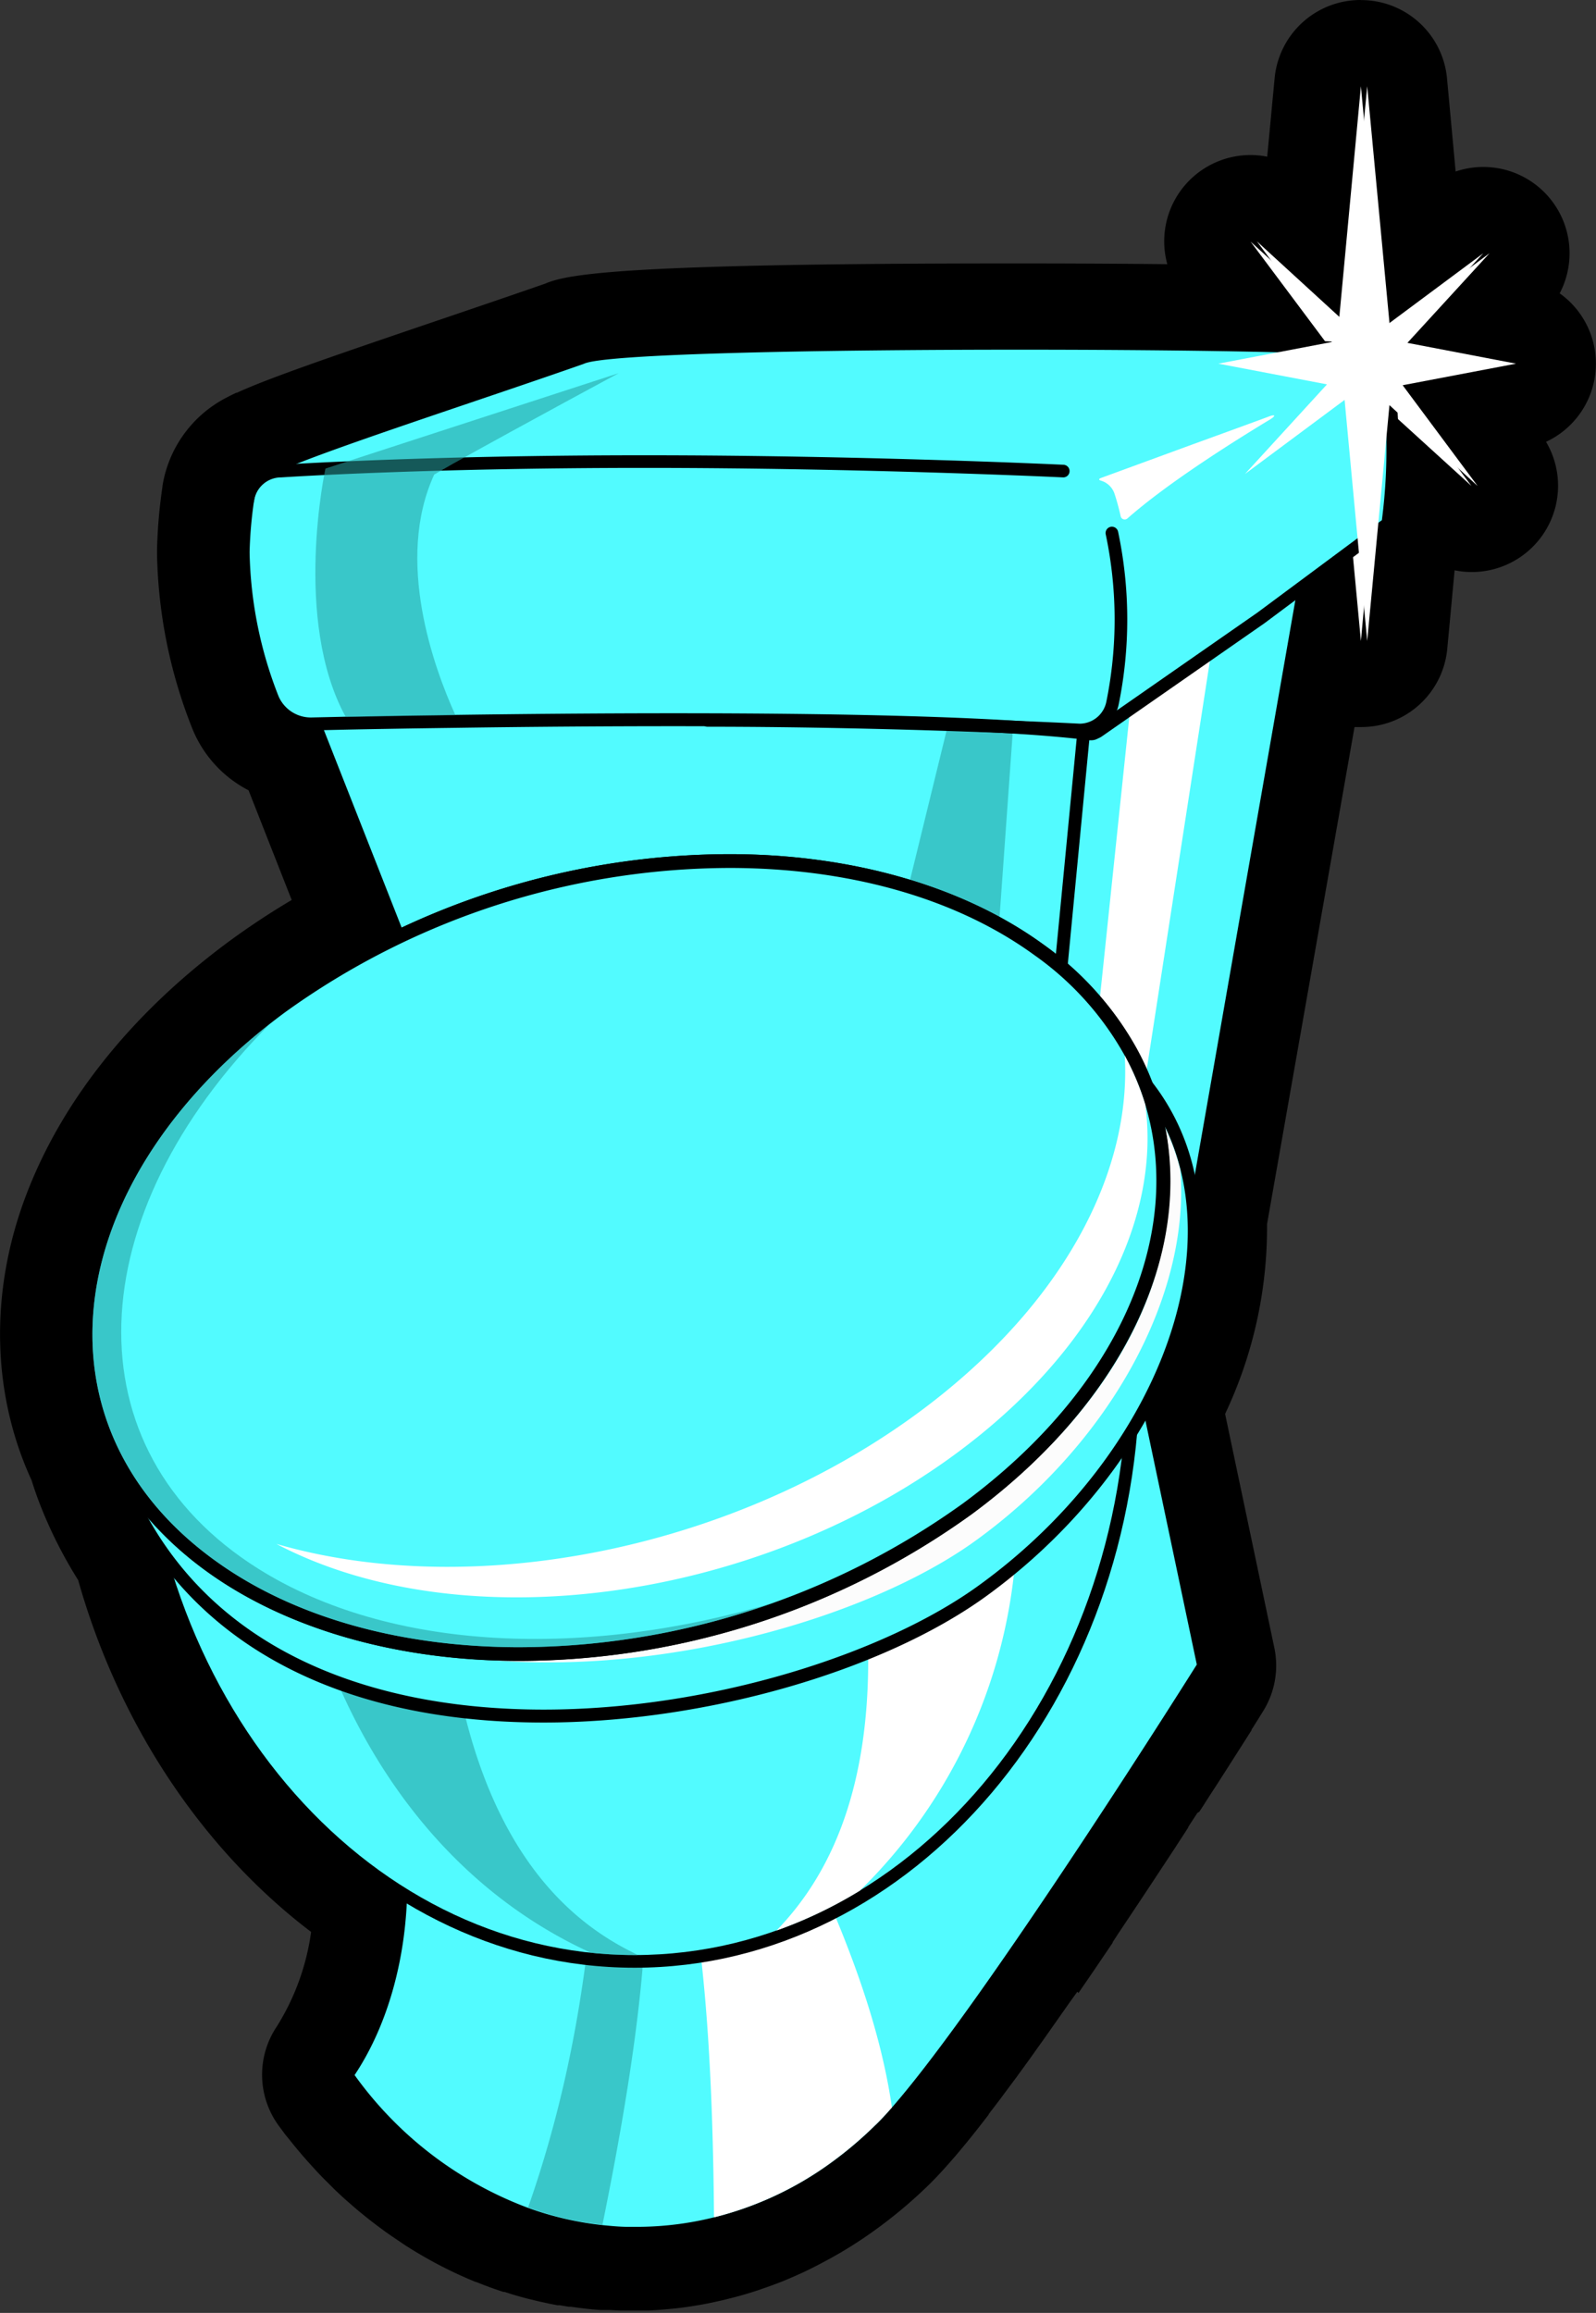<svg xmlns="http://www.w3.org/2000/svg" viewBox="0 0 184.99 268.08"><rect x="0" y="0" width="184.99" height="268.08" fill="#333333" stroke="none"/><title>s4a_logo</title><g style="isolation:isolate"><path d="M73.08,263.08l-1,0L70.78,263H70.6L70,263c-.5,0-1-.08-1.5-.14l-.83-.1-.81-.11-.26,0-.88-.15-.28-.05-.73-.14c-.33-.07-.75-.15-1.18-.26l-1.21-.3c-.46-.12-1-.27-1.53-.43L60,261l-.28-.1-.92-.32c-.55-.19-1.14-.42-1.72-.65l-.72-.3a44.69,44.69,0,0,1-6.26-3.28l-.55-.34c-.7-.45-1.33-.89-2-1.34l-1-.78-.42-.33c-.37-.28-.73-.58-1.09-.88s-.81-.67-1.21-1-.82-.73-1.26-1.15c-.2-.18-.39-.37-.58-.57s-.54-.53-.81-.8L41,249c-.38-.39-.74-.76-1.07-1.14-.85-.91-1.69-1.9-2.58-3-.33-.41-.65-.84-1-1.29a5,5,0,0,1-.15-5.77,34,34,0,0,0,5.13-16.15c-13.08-9-23.05-23.6-27.67-40.52a46.54,46.54,0,0,1-4.43-8.64c-.34-.87-.64-1.76-.91-2.65-8.59-18.19-.19-40.84,21-56.5a86.08,86.08,0,0,1,10.69-6.71L32.69,87.82a9,9,0,0,1-5.77-5.25A52.51,52.51,0,0,1,23.2,64.13s0-.23,0-.27a54.56,54.56,0,0,1,.58-6.67,9,9,0,0,1,4.59-6.52c.31-.17.69-.37,1.16-.58,3.83-1.76,13.11-4.91,22.95-8.24,4.34-1.47,8.83-3,12.63-4.33,1.7-.7,7.85-2,52.5-2,9.87,0,19.46.08,26.9.23L140.94,31a5,5,0,0,1,7.39-6.67l2.81,2.57,1.63-17.32a5,5,0,0,1,10,0l1.8,19.1,4.42-3.29a5,5,0,0,1,6.67,7.39l-3.46,3.78,3.79.72a5,5,0,0,1,0,9.82l-5.3,1,3.92,5.27A5,5,0,0,1,167.16,60l-2.81-2.58-1.63,17.32a5,5,0,0,1-9.45,1.77L141.92,141.4a46,46,0,0,1-5.09,21.78l6,28.73a5,5,0,0,1-.68,3.72l-.3.47a4,4,0,0,1-.23.36h0l-.53.83-.6,1c-.9,1.42-2.13,3.35-3.6,5.65l-3.65,5.64-1,1.54-1.76,2.69c-1.54,2.35-3.13,4.74-4.76,7.17l-.11.16-.09.15c-.24.35-.48.71-.71,1.06l-1.44,2.13-2.52,3.7-1,1.47-.73,1.05-.73,1-1.44,2.05-1.53,2.14L114,237.8l-.16.22-1.25,1.68-.25.34-1.09,1.45-.62.81-1,1.34c-.51.65-1,1.27-1.49,1.86l-.88,1.06-.26.31-.59.68c-.85,1-1.58,1.76-2.25,2.41a49.68,49.68,0,0,1-6.77,5.52c-.85.57-1.69,1.1-2.5,1.58l-.74.42-.26.15-.73.39a39.59,39.59,0,0,1-3.76,1.77l-.62.26-.92.35-.87.31c-1.16.41-2.34.76-3.52,1.06l-.23.06-.25.06-.5.12c-.38.09-.76.17-1.15.25l-.19,0c-.53.1-1,.2-1.57.27s-.92.14-1.41.2l-.47.05-1,.1-.61,0L75,263l-.39,0C74.11,263.07,73.59,263.08,73.08,263.08Z" style="fill:#fff"/><path d="M157.74,10l2.63,27.95,11.55-8.59L162.4,39.74,175,42.15l-13.14,2.5,8.69,11.67L160.31,47l-.39,4.13L159,60.57,157.74,74.3l-1.12-11.92-6.84,5.12L136.9,141.07c.37,6.86-1.54,14.28-5.33,21.4L138,192.93h0l0,.05-.28.44-.11.18-.06.09-.12.2-.46.72-.27.42v0l-.29.45c-.9,1.42-2.14,3.36-3.62,5.67l-.28.43-1,1.53-.48.74-.31.48-.37.56-.31.48-.59.91-.33.51-1,1.55-1.56,2.37-.2.31c-1.51,2.29-3.09,4.68-4.71,7.09l-.16.24c-.26.38-.52.77-.78,1.16l-2,2.94-1.93,2.82-1,1.47-.73,1.05-.73,1-1.4,2L111.35,233,110,234.85l-.14.2-1.22,1.65c-.45.6-.88,1.19-1.31,1.75l-.64.83-1,1.27q-.74.93-1.43,1.78l-1,1.24-.61.7c-.72.82-1.38,1.54-2,2.12a44.5,44.5,0,0,1-6.08,5c-.72.49-1.46,1-2.22,1.4l-.64.37-.25.14-.62.34a35.13,35.13,0,0,1-3.4,1.6l-.51.21-.81.31-.81.29A34.34,34.34,0,0,1,82,257h0l-.17,0-.46.11c-.34.09-.7.16-1,.23l-.16,0c-.45.09-.89.17-1.34.23s-.92.14-1.39.19l-.2,0c-.34,0-.7.08-1,.1l-.48,0-1,.07h-.21c-.47,0-.94,0-1.41,0h-.94l-1,0-.68,0c-.44,0-.88-.07-1.32-.12l-.78-.1-.77-.1-.2,0-.75-.12-.81-.15-1.09-.23-1.07-.26c-.46-.12-.92-.25-1.38-.39l-.75-.23-1-.36c-.52-.18-1-.38-1.54-.59l-.63-.26a39.66,39.66,0,0,1-5.6-2.94l-.53-.34c-.57-.37-1.13-.75-1.68-1.15l-.94-.7-.34-.27c-.34-.26-.68-.53-1-.81s-.71-.59-1.06-.91-.79-.7-1.18-1.08c-.16-.15-.32-.3-.48-.47s-.54-.53-.81-.8l-.06-.06c-.34-.34-.67-.7-1-1.05-.82-.88-1.6-1.8-2.35-2.76-.31-.39-.61-.78-.91-1.19,3.66-5.48,6-13.09,6.1-21.55-13.37-8.26-23.64-22.64-28.17-40a41,41,0,0,1-4.38-8.36c-.34-.86-.63-1.73-.88-2.62-7.66-15.69-.79-35.85,19.32-50.69A82.41,82.41,0,0,1,46.4,109L36.24,83.19h-.88a4.08,4.08,0,0,1-3.81-2.5A47.81,47.81,0,0,1,28.2,64v0a49.36,49.36,0,0,1,.53-6.06,3.93,3.93,0,0,1,2-2.87c.23-.13.53-.28.89-.45C36.91,52.18,55,46.36,67,42.15c2.3-1.15,27.27-1.62,50.63-1.62,11.19,0,22,.11,29.78.3l6.24-1.19L144.95,28l10.23,9.36L157.74,10m0-10h0a10,10,0,0,0-10,9.06l-.86,9.1A10,10,0,0,0,135.3,30.62c-5.49-.06-11.54-.09-17.7-.09-45.31,0-51.82,1.23-54.42,2.35-3.73,1.3-8.09,2.78-12.32,4.22-12,4.08-19.64,6.69-23.4,8.42l-.07,0c-.56.26-1,.49-1.43.72a14,14,0,0,0-7.13,10.1v.07a59.55,59.55,0,0,0-.63,7.29q0,.12,0,.25c0,.08,0,.19,0,.27a57.47,57.47,0,0,0,4.08,20.2,13.89,13.89,0,0,0,6.53,7.18l5,12.71q-3.86,2.29-7.41,4.91C15.1,117.6,7,127.83,2.9,138.86s-3.84,22.71.76,32.71c.28.9.59,1.79.93,2.68a51.8,51.8,0,0,0,4.47,8.89c4.71,16.67,14.35,31.17,27,40.78a27.75,27.75,0,0,1-4,11,10,10,0,0,0,.3,11.53c.36.48.72,1,1.09,1.42.93,1.18,1.85,2.26,2.78,3.27.42.47.83.9,1.16,1.24l.27.27.79.79c.22.22.44.44.68.66.44.42.91.85,1.4,1.27s.88.77,1.34,1.14.72.59,1.15.92l.53.41,1.12.83c.8.57,1.47,1,2.13,1.46l.1.06.1.07.46.29a49.82,49.82,0,0,0,6.93,3.63l.74.31.06,0c.69.28,1.32.52,1.93.74l1,.34.2.07.15,0,.94.3c.6.18,1.17.34,1.72.48l1.35.33,1.3.28.82.16.17,0,.12,0,1,.17h0l.27,0,.86.12.91.11c.52.06,1.07.11,1.67.15l.7,0h.12c.49,0,1,.05,1.47.06l1.15,0c.62,0,1.16,0,1.68,0l.53,0,1.09-.07.74-.06,1.07-.1.63-.07c.48-.06,1-.13,1.55-.22s1.11-.18,1.75-.31l.28-.06,1.21-.26.54-.13.32-.08.35-.09c1.28-.32,2.57-.71,3.83-1.16l.93-.33,1.08-.41.67-.28a45.25,45.25,0,0,0,4.19-2l.78-.42.34-.19.79-.45c.9-.53,1.84-1.12,2.77-1.75a54.64,54.64,0,0,0,7.45-6.08c.78-.76,1.6-1.64,2.53-2.7l.59-.68.17-.2.18-.21.92-1.11c.48-.59,1-1.23,1.52-1.9l1.07-1.38,0-.05.59-.77c.39-.51.77-1,1.16-1.54l.23-.31.94-1.26.32-.43.21-.29,1.35-1.86.93-1.31.61-.85,1.47-2.09,0,0,.65-.93.08-.11.33-.47.41-.59,1-1.39L125,231l1.94-2.83.58-.86,1.45-2.14,0-.07c.22-.33.43-.65.65-1l.18-.27.07-.1c1.51-2.26,3.07-4.6,4.75-7.16l.06-.09.09-.14.09-.13,1.51-2.3.08-.13.94-1.44.08-.13.26-.4,0-.06.53-.82.09-.14.07-.1.24-.37.13-.2L139,210l.16-.24.19-.29.08-.12.22-.35.18-.28.07-.11.56-.87.43-.66.17-.26,0,0,.11-.17c1.46-2.28,2.69-4.21,3.59-5.63l.3-.47,0-.07h0l.08-.12.2-.32.51-.81h0v0l.26-.42.18-.29q.22-.35.41-.69a10,10,0,0,0,1-6.87l-5.7-27.08a50.52,50.52,0,0,0,4.86-22L157,84.27l.75,0h0a10,10,0,0,0,10-9.07l.85-9.1a10,10,0,0,0,10.6-14.89A10,10,0,0,0,180.78,34a10,10,0,0,0-12.06-14.12l-1-10.81a10,10,0,0,0-10-9.06Z"/><path d="M127.37,175.37a.73.73,0,0,1-.42-.13l-54.9-38.06a.73.73,0,0,1-.31-.59L71,73.63a.73.73,0,0,1,.59-.73l80.52-16.1h.14a.73.73,0,0,1,.72.86L137.6,145.48l0,.1-9.52,29.28a.73.73,0,0,1-.7.51Z" style="fill:#52fbff"/><path d="M152.25,57.52l-15.37,87.84-9.52,29.28-54.9-38.06-.73-62.95,80.52-16.1m0-1.46-.29,0L71.45,72.19a1.46,1.46,0,0,0-1.18,1.45L71,136.59a1.46,1.46,0,0,0,.63,1.19l54.9,38.06a1.46,1.46,0,0,0,2.23-.75l9.52-29.28a1.46,1.46,0,0,0,0-.2l15.37-87.84a1.46,1.46,0,0,0-1.44-1.72Zm0,2.93h0Z"/><path d="M63.27,150.84a.73.73,0,0,1-.63-.46L35.55,81.58a.73.73,0,0,1,.59-1l90-11h.09a.73.73,0,0,1,.73.8l-8.05,83.44a.73.73,0,0,1-.73.66Z" style="fill:#52fbff"/><path d="M126.27,70.33h0m0,0-8.05,83.44-54.9-3.66L36.24,81.31l90-11m0-1.46h-.2l-90,11a1.46,1.46,0,0,0-1.18,2L62,150.65a1.46,1.46,0,0,0,1.26.92l54.9,3.66h.1a1.46,1.46,0,0,0,1.46-1.32l8-83.36a1.46,1.46,0,0,0-1.44-1.69h0Zm0,2.93h0Z"/><polygon points="142 65.2 128.2 154.44 123.83 150.56 132.69 65.99 142 65.2" style="fill:#fff"/><polygon points="117.85 78.38 114.19 129.62 102.84 112.78 111.26 78.38 117.85 78.38" style="fill:#27a0a0;opacity:0.56;mix-blend-mode:multiply"/><path d="M126.5,85.09c-8.67-1.09-24.92-1.64-48.38-1.64-7.92,0-16.44.06-25.32.19-5.35.07-9.77.15-12.71.21l-4,.09a4.85,4.85,0,0,1-4.5-3A48.25,48.25,0,0,1,28.2,64a50.33,50.33,0,0,1,.53-6.22,4.67,4.67,0,0,1,2.43-3.41c.23-.13.54-.28.91-.46,3.6-1.65,13.21-4.91,22.5-8.06,4.43-1.5,9-3.06,12.89-4.42,3.13-1.58,42.81-1.66,50.73-1.66,16.7,0,31.67.24,38.14.6A5,5,0,0,1,161,44.78a64.83,64.83,0,0,1,.4,7.25,63.57,63.57,0,0,1-.54,8.36.73.73,0,0,1-.29.49L146.18,71.63,127.32,84.78l-.09.05-.19.09-.24.11a.73.73,0,0,1-.27.05Z" style="fill:#52fbff"/><path d="M118.2,40.53c16.08,0,31.42.22,38.1.6a4.23,4.23,0,0,1,4,3.73,64.12,64.12,0,0,1,.4,7.17,62.9,62.9,0,0,1-.53,8.26L145.75,71l-18,12.53-.86.6-.18.08-.2.1h0c-10.2-1.29-29.95-1.64-48.39-1.64-9.22,0-18.12.09-25.33.19-5.35.07-9.77.15-12.71.21l-4,.09a4.08,4.08,0,0,1-3.81-2.5A47.82,47.82,0,0,1,28.93,64v0a49.36,49.36,0,0,1,.53-6.06,3.93,3.93,0,0,1,2-2.87c.23-.13.53-.28.89-.45,5.26-2.42,23.31-8.23,35.32-12.45C70,41,94.88,40.53,118.2,40.53m0-1.46v0h0c-14.13,0-47.1.17-51,1.71-3.86,1.36-8.43,2.9-12.85,4.4-9.74,3.3-18.94,6.42-22.57,8.09-.42.2-.73.36-1,.5A5.38,5.38,0,0,0,28,57.69a51,51,0,0,0-.54,6.25V64a49,49,0,0,0,3.47,17.24,5.51,5.51,0,0,0,5.16,3.42l4-.09c2.82-.06,7.31-.14,12.7-.21,8.88-.13,17.4-.19,25.31-.19,23.43,0,39.65.55,48.2,1.63h.18a1.54,1.54,0,0,0,.56-.1l.28-.13.21-.1.18-.11.86-.6,18-12.53L161,61.47a1.46,1.46,0,0,0,.57-1,64.35,64.35,0,0,0,.55-8.46,65.62,65.62,0,0,0-.4-7.33,5.68,5.68,0,0,0-5.35-5c-6.48-.37-21.47-.6-38.18-.6Z"/><path d="M28.73,57.92a3.9,3.9,0,0,1,3.85-3.32s16.47-1.1,42.09-1.1,48.57,1.1,48.57,1.1" style="fill:none;stroke:#000;stroke-linecap:round;stroke-linejoin:round;stroke-width:1.464px"/><path d="M128.88,61.78a48.51,48.51,0,0,1,.07,19.71,3.9,3.9,0,0,1-3.81,3.12S103.94,83.5,82,83.5" style="fill:none;stroke:#000;stroke-linecap:round;stroke-linejoin:round;stroke-width:1.464px"/><path d="M147.22,48.61c-4,2.42-11.74,7.25-16.54,11.48a.48.48,0,0,1-.79-.27,26.11,26.11,0,0,0-.7-2.57,2.36,2.36,0,0,0-1.58-1.54c-.19-.05-.35-.17,0-.31l10.45-3.83s8.26-3,9-3.29S147.93,48.18,147.22,48.61Z" style="fill:#fff"/><path d="M73.81,258.81h-.93c-12.41-.31-24.19-6.81-32.36-17.85a.73.73,0,0,1,0-.84c3.86-5.79,6-13.57,6-21.92,0-13.25-5.67-25.21-13.78-29.07a.73.73,0,0,1-.38-.88c2.63-8.36,19.59-18.5,50.43-30.13,22.83-8.61,45.2-14.91,45.43-15l.2,0a.73.73,0,0,1,.72.58l10.34,49.1a.73.73,0,0,1-.1.54c-1.13,1.8-27.75,44.16-37.42,53.58a45.33,45.33,0,0,1-6.18,5A39.09,39.09,0,0,1,73.81,258.81Z" style="fill:#52fbff"/><path d="M128.38,143.83l10.34,49.1s-27.59,44-37.31,53.44a44.5,44.5,0,0,1-6.08,5,38.2,38.2,0,0,1-21.51,6.74h-.94c-12.66-.31-24-7-31.77-17.55,3.77-5.65,6.11-13.56,6.11-22.33,0-14-6-25.82-14.19-29.73,6.16-19.62,95.35-44.62,95.35-44.62m0-1.46a1.46,1.46,0,0,0-.4.05c-.22.06-22.62,6.37-45.49,15-31.06,11.72-48.17,22-50.87,30.6a1.46,1.46,0,0,0,.77,1.76c7.87,3.75,13.36,15.43,13.36,28.41,0,8.2-2.08,15.84-5.87,21.51a1.46,1.46,0,0,0,0,1.68c8.3,11.22,20.3,17.83,32.91,18.15l1,0a39.83,39.83,0,0,0,22.33-7,46.09,46.09,0,0,0,6.28-5.13c9.73-9.48,36.4-51.91,37.53-53.71a1.46,1.46,0,0,0,.19-1.08l-10.34-49.1a1.46,1.46,0,0,0-1.43-1.16Z"/><path d="M73.81,258.81h-.93c-1.11,0-2.12-.1-3.12-.21a37.77,37.77,0,0,1-8.79-2,44.11,44.11,0,0,1-20.45-15.62.73.73,0,0,1,0-.84c3.86-5.79,6-13.57,6-21.92,0-13.25-5.67-25.21-13.78-29.07a.73.73,0,0,1-.38-.88c2.63-8.36,19.59-18.5,50.43-30.13,22.83-8.61,45.2-14.91,45.43-15l.2,0a.73.73,0,0,1,.72.58l10.34,49.1a.73.73,0,0,1-.1.54c-.24.39-24.47,38.94-35.4,51.42-.76.86-1.43,1.59-2,2.16a45.33,45.33,0,0,1-6.18,5A39.76,39.76,0,0,1,83,257.66l-.09,0A37.88,37.88,0,0,1,73.81,258.81Z" style="fill:#52fbff"/><path d="M128.38,143.83l10.34,49.1s-24.31,38.74-35.33,51.33c-.72.82-1.38,1.54-2,2.12a44.5,44.5,0,0,1-6.08,5A39.05,39.05,0,0,1,82.76,257h0a37,37,0,0,1-9,1.1h-.94c-1,0-2-.1-3-.2a36.92,36.92,0,0,1-8.62-2A43.47,43.47,0,0,1,41.1,240.51c3.77-5.65,6.11-13.56,6.11-22.33,0-14-6-25.82-14.19-29.73,6.16-19.62,95.35-44.62,95.35-44.62m0-1.46a1.46,1.46,0,0,0-.4.05c-.22.06-22.62,6.37-45.49,15-31.06,11.72-48.17,22-50.87,30.6a1.46,1.46,0,0,0,.77,1.76c7.87,3.75,13.36,15.43,13.36,28.41,0,8.2-2.08,15.84-5.87,21.51a1.46,1.46,0,0,0,0,1.68,44.84,44.84,0,0,0,20.79,15.87,38.48,38.48,0,0,0,9,2.06c1,.11,2,.18,3.15.21l1,0a38.59,38.59,0,0,0,9.31-1.14l.14,0a40.5,40.5,0,0,0,12.89-5.81,46.09,46.09,0,0,0,6.28-5.13c.6-.58,1.29-1.32,2.06-2.2,11-12.53,34.48-49.93,35.47-51.51a1.46,1.46,0,0,0,.19-1.08l-10.34-49.1a1.46,1.46,0,0,0-1.43-1.16Z"/><path d="M103.38,244.26c-.72.82-1.38,1.54-2,2.12a44.5,44.5,0,0,1-6.08,5A39.05,39.05,0,0,1,82.76,257c-.26-32.08-3.18-45.34-8.21-57.25,2.95-3.5,10.14-4.22,16.21,8.94C95.09,218,101.47,231,103.38,244.26Z" style="fill:#fff"/><path d="M69.83,257.86a36.92,36.92,0,0,1-8.62-2c7.31-20.83,7.61-38.7,8.38-47.42L70.77,205a17.69,17.69,0,0,1,2.69-2.58C75.79,214.82,75.9,228,69.83,257.86Z" style="fill:#27a0a0;opacity:0.56;mix-blend-mode:multiply"/><path d="M73.57,227.34c-31.88,0-57.83-30.7-57.83-68.44,0-13.15,7.33-20.11,21.2-20.11,15.72,0,35.32,8.86,38.08,10.14,2.67-1.31,21.27-10.14,36.19-10.14,13.2,0,20.18,7,20.18,20.11C131.39,196.63,105.45,227.34,73.57,227.34Z" style="fill:#52fbff"/><path d="M111.21,139.52c10.62,0,19.45,4.48,19.45,19.37,0,37.39-25.56,67.71-57.09,67.71S16.47,196.29,16.47,158.9c0-14.89,9.29-19.37,20.47-19.37,16.89,0,38.09,10.23,38.09,10.23s20.14-10.23,36.18-10.23m0-1.46h0c-14.78,0-32.55,8.28-36.2,10.06-3.77-1.75-22.51-10.06-38.07-10.06C22.59,138.06,15,145.26,15,158.9c0,38.14,26.27,69.17,58.56,69.17s58.56-31,58.56-69.17c0-13.63-7.23-20.84-20.91-20.84Z"/><path d="M73.93,226.6h-.37a46.91,46.91,0,0,1-5.09-.27C45.88,216,35.77,192.48,33.67,175,31.48,156.7,49,162.56,52,188.18s13.91,34.4,21.23,38.06Z" style="fill:#27a0a0;opacity:0.56;mix-blend-mode:multiply"/><path d="M99.65,219.15A51.35,51.35,0,0,1,90,223.76c6.51-6.71,12-18,10.33-38.52-2.93-35.13,16.1-22.69,16.1-22.69A60.68,60.68,0,0,1,99.65,219.15Z" style="fill:#fff"/><path d="M63,198.88c-14.24,0-39.54-3.64-49-28-5.85-15,1.53-32.81,18.8-45.31a83.58,83.58,0,0,1,48-15.28c1.28,0,2.56,0,3.81.1,8.7.44,38,6.65,42.48,9.85,7.39,5.25,11.31,13,11.35,22.32.06,14.58-9.56,31-24.53,41.82C101.9,193.05,81.44,198.88,63,198.88Z" style="fill:#52fbff"/><path d="M80.76,111q1.9,0,3.78.09c8.63.44,37.8,6.67,42.09,9.72,20.06,14.25,11.09,45.4-13.18,62.95C102.6,191.64,82.51,198.15,63,198.15c-20.52,0-40.42-7.19-48.34-27.54-5.48-14.07.69-31.53,18.55-44.45A83,83,0,0,1,80.76,111m0-1.46h0A84.33,84.33,0,0,0,32.33,125c-17.55,12.7-25,30.82-19.05,46.17,7.15,18.36,24.8,28.48,49.71,28.48,18.6,0,39.23-5.89,51.33-14.65,15.15-11,24.89-27.61,24.83-42.42,0-9.6-4.07-17.52-11.66-22.91-3-2.12-14.94-5-19.95-6.08-9.51-2.13-18.72-3.7-22.92-3.91-1.27-.06-2.56-.1-3.85-.1Z"/><path d="M113.12,178.54c-16.55,12-54.92,20.8-79.21,7.45,22.35,10.45,55.81,6.22,79.21-11,18-13.26,25.37-30.79,21.26-45.57a25.11,25.11,0,0,1,2.42,6.15C138,149.95,128.84,167.15,113.12,178.54Z" style="fill:#fcfcfc"/><path d="M60.21,191.72c-14,0-26.7-3.64-35.82-10.25C15.1,174.74,10,165.27,9.91,154.81c-.06-13.56,8.21-27.47,22.69-38.15A89.19,89.19,0,0,1,84.53,99.8c14,0,26.7,3.64,35.82,10.25,9.29,6.73,14.43,16.19,14.47,26.66.06,13.56-8.21,27.47-22.69,38.15A89.19,89.19,0,0,1,60.21,191.72Z" style="fill:#52fbff"/><path d="M84.53,100.6c13.39,0,26,3.31,35.35,10.1,21.7,15.72,18,44.16-8.22,63.52a88.54,88.54,0,0,1-51.46,16.7c-13.39,0-26-3.31-35.35-10.1-21.7-15.72-18-44.16,8.22-63.52a88.55,88.55,0,0,1,51.46-16.7m0-1.6v0a90,90,0,0,0-52.41,17c-14.69,10.84-23.08,25-23,38.8,0,10.72,5.3,20.42,14.8,27.3,9.26,6.71,22.15,10.4,36.29,10.4a90,90,0,0,0,52.4-17c14.69-10.84,23.08-25,23-38.8,0-10.72-5.3-20.42-14.8-27.3C111.56,102.7,98.68,99,84.54,99Z"/><path d="M60.2,191.71c-14,0-26.69-3.64-35.82-10.25C15.1,174.74,10,165.27,9.91,154.81c-.06-13.56,8.21-27.47,22.69-38.15A89.21,89.21,0,0,1,84.54,99.8c14,0,26.69,3.64,35.82,10.25A35.88,35.88,0,0,1,131.08,122a30.68,30.68,0,0,1,2.44,5.83c4.75,15.79-3.44,33.82-21.38,47.06A89.21,89.21,0,0,1,60.2,191.71Z" style="fill:#52fbff"/><path d="M84.54,100.6c13.39,0,26,3.3,35.35,10.1a35.09,35.09,0,0,1,10.48,11.66,29.74,29.74,0,0,1,2.38,5.68c4.49,14.9-2.86,32.73-21.09,46.18a88.56,88.56,0,0,1-51.46,16.7c-13.39,0-26-3.3-35.35-10.1-21.7-15.72-18-44.16,8.23-63.52a88.56,88.56,0,0,1,51.46-16.7m0-1.6v0h0a90,90,0,0,0-52.41,17c-14.69,10.84-23.07,25-23,38.8,0,10.73,5.3,20.42,14.8,27.31,9.26,6.71,22.15,10.4,36.29,10.4a90,90,0,0,0,52.41-17c18.22-13.44,26.52-31.81,21.67-47.93a31.51,31.51,0,0,0-2.51-6,36.67,36.67,0,0,0-10.95-12.19C111.57,102.7,98.68,99,84.54,99Z"/><path d="M113.24,166.61c-23.44,18.8-59,24-81.2,12.34,23.6,6.83,55.27.28,77.15-17.33,14.76-11.89,21.92-26.3,21.18-39.26a29.74,29.74,0,0,1,2.38,5.68C134.44,140.59,127.83,154.92,113.24,166.61Z" style="fill:#fff"/><path d="M89.94,185.68c-23,8.21-48.84,6.9-65.09-4.86-21.21-15.37-18.17-42.9,6.51-62.22C9.14,140.86,7.94,168,29.93,181.82,45.22,191.43,68,192.29,89.94,185.68Z" style="fill:#27a0a0;opacity:0.56;mix-blend-mode:multiply"/><path d="M52.79,82.9c-5.35.07-9.77.15-12.71.21-6.18-11.23-2.36-28.8-2.36-28.8h0l34-11.06S61.26,48.87,52.45,53.78L50.33,55C45.75,64.93,50.3,77.42,52.79,82.9Z" style="fill:#27a0a0;opacity:0.56;mix-blend-mode:multiply"/><polygon points="162.58 44.65 171.27 56.33 161.05 46.96 158.47 74.29 155.85 46.35 144.3 54.94 153.81 44.55 141.22 42.15 154.37 39.64 145.68 27.97 155.9 37.33 158.47 10 161.1 37.94 172.65 29.35 163.13 39.74 175.72 42.15 162.58 44.65" style="fill:#fff"/></g></svg>